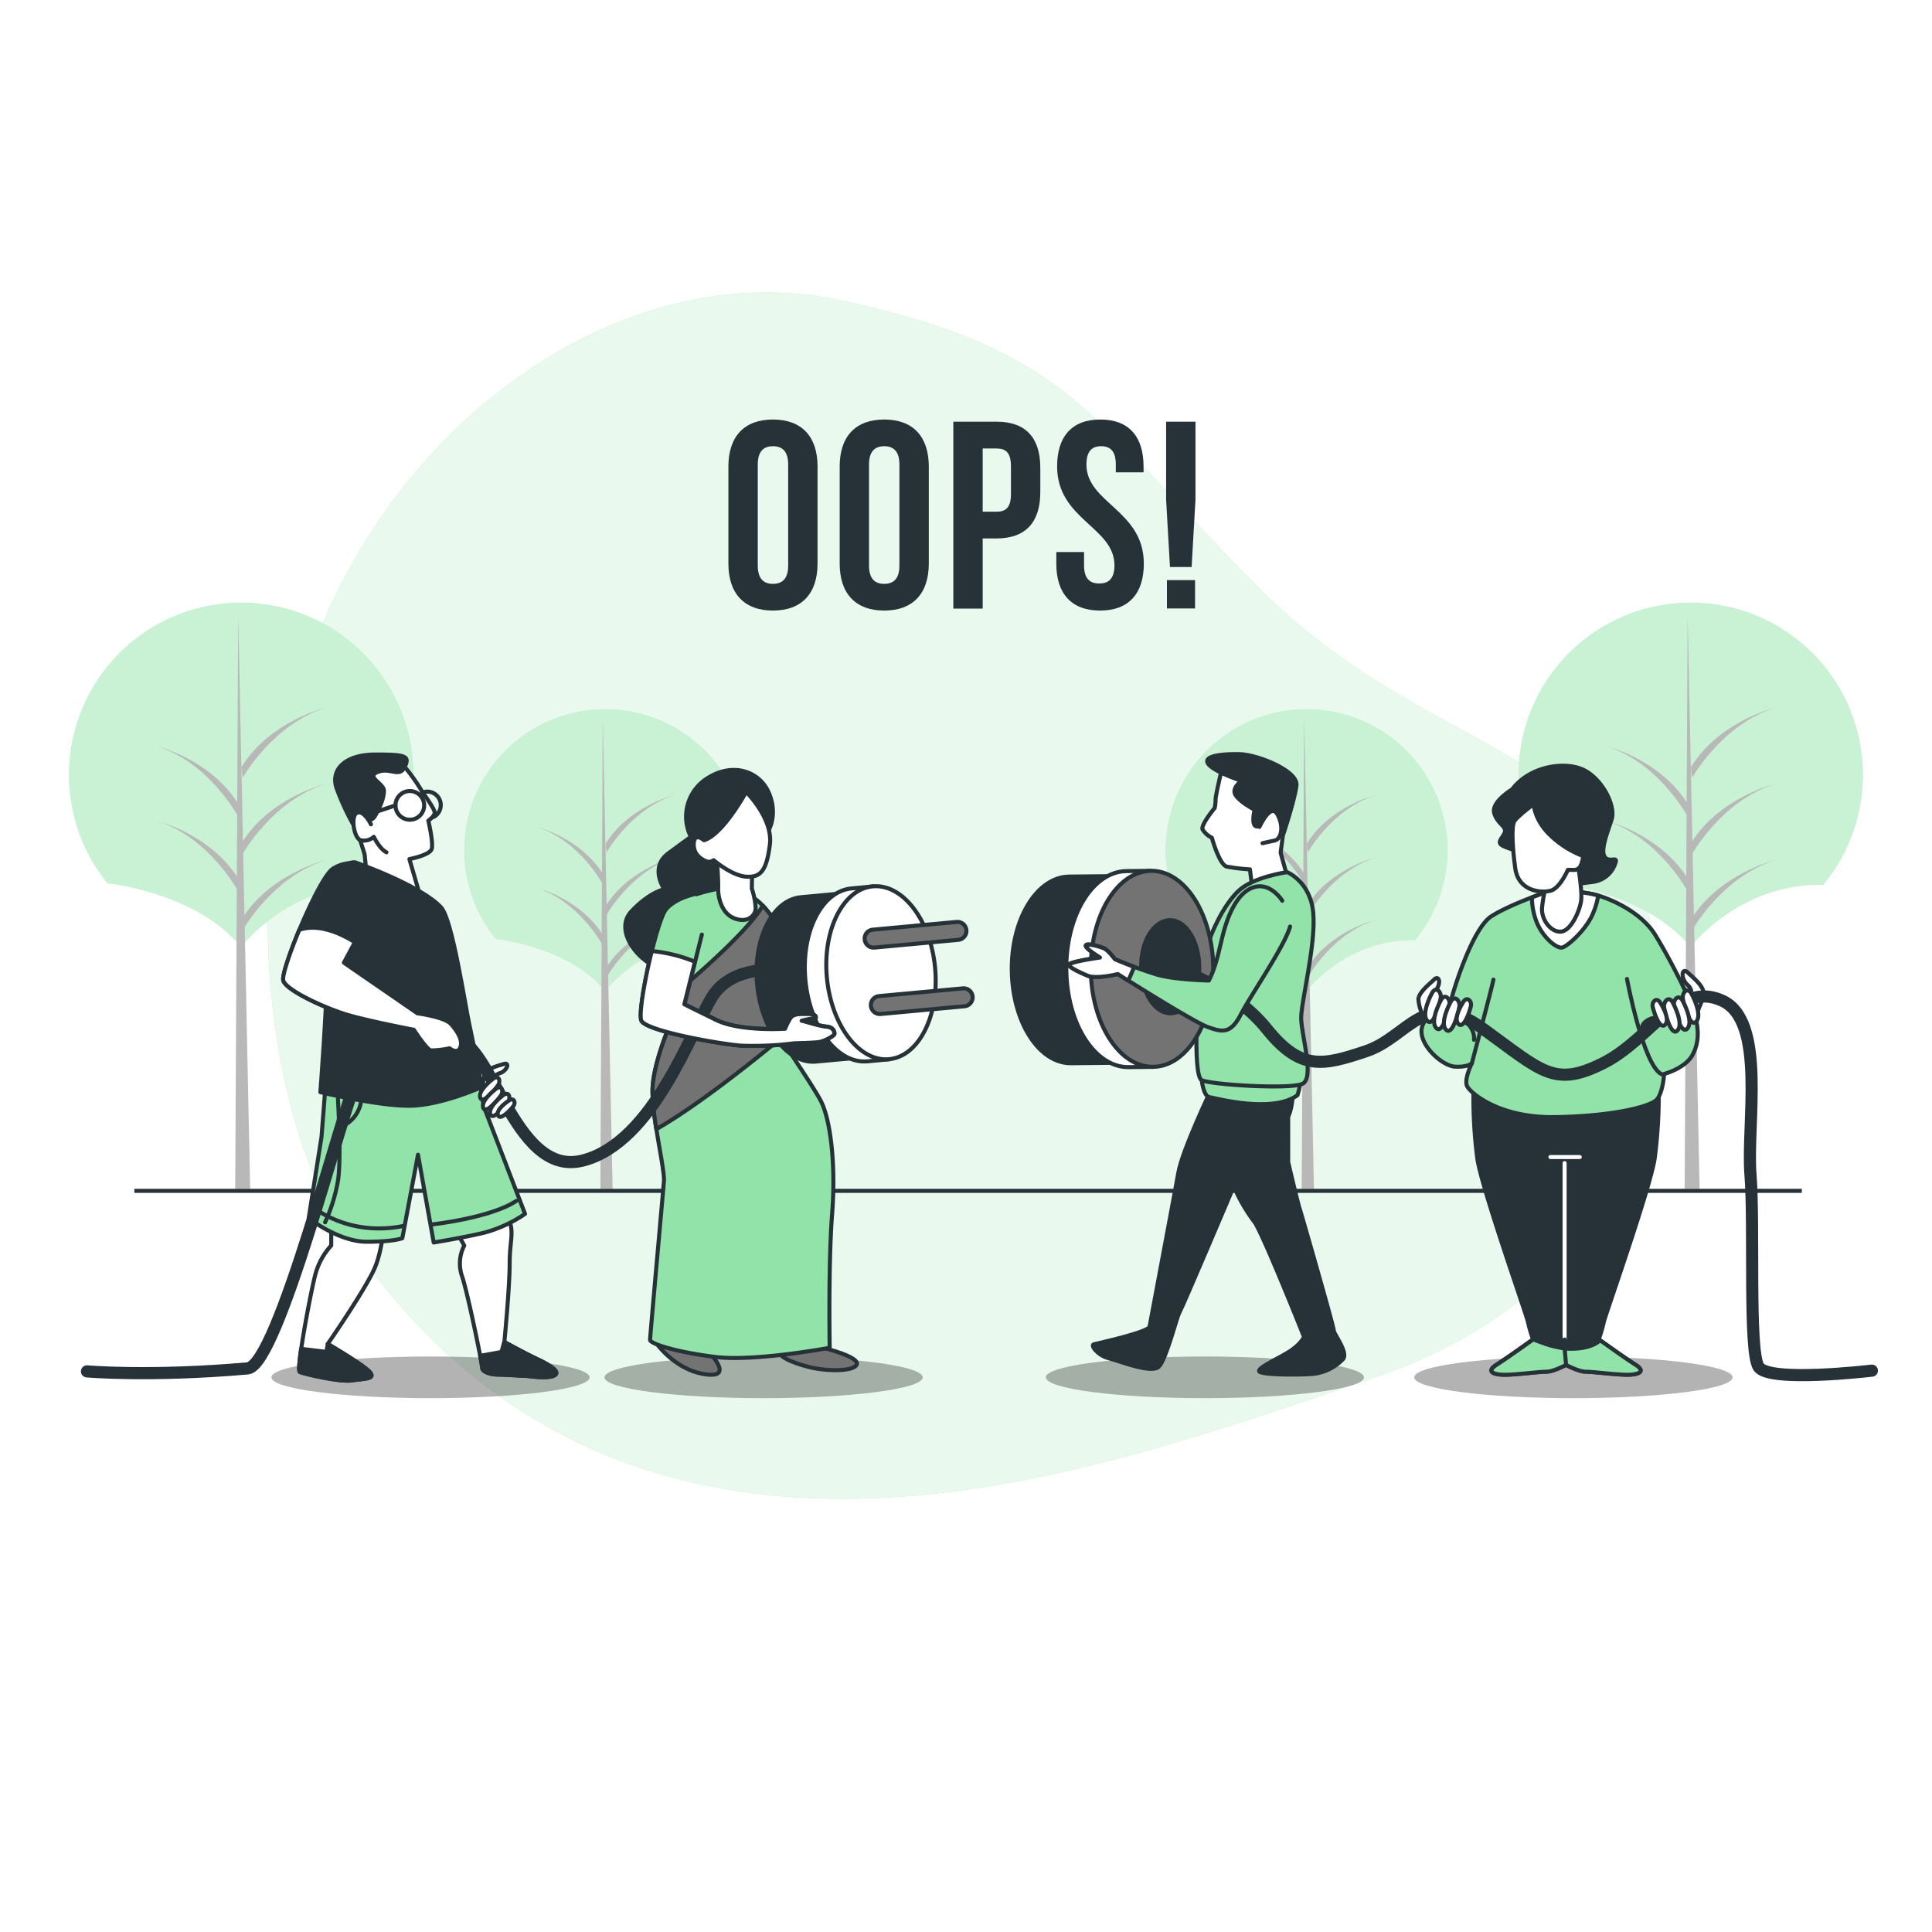 <svg
  class="animated"
  id="freepik_stories-404-error-page-not-found-with-people-connecting-a-plug"
  xmlns="http://www.w3.org/2000/svg"
  viewBox="0 0 500 500"
  version="1.1"
  xmlns:xlink="http://www.w3.org/1999/xlink"
  xmlns:svgjs="http://svgjs.com/svgjs"
>
  <style>
    svg#freepik_stories-404-error-page-not-found-with-people-connecting-a-plug:not(
        .animated
      )
      .animable {
      opacity: 0;
    }
    svg#freepik_stories-404-error-page-not-found-with-people-connecting-a-plug.animated
      #freepik--background-simple--inject-89 {
      animation: 1s 1 forwards cubic-bezier(0.36, -0.01, 0.5, 1.38) slideUp;
      animation-delay: 0s;
    }
    svg#freepik_stories-404-error-page-not-found-with-people-connecting-a-plug.animated
      #freepik--Trees--inject-89 {
      animation: 1s 1 forwards cubic-bezier(0.36, -0.01, 0.5, 1.38) slideDown;
      animation-delay: 0s;
    }
    svg#freepik_stories-404-error-page-not-found-with-people-connecting-a-plug.animated
      #freepik--Text--inject-89 {
      animation: 1s 1 forwards cubic-bezier(0.36, -0.01, 0.5, 1.38) slideUp;
      animation-delay: 0s;
    }
    svg#freepik_stories-404-error-page-not-found-with-people-connecting-a-plug.animated
      #freepik--Characters--inject-89 {
      animation: 1s 1 forwards cubic-bezier(0.36, -0.01, 0.5, 1.38) slideDown;
      animation-delay: 0s;
    }
    @keyframes slideUp {
      0% {
        opacity: 0;
        transform: translateY(30px);
      }
      100% {
        opacity: 1;
        transform: inherit;
      }
    }
    @keyframes slideDown {
      0% {
        opacity: 0;
        transform: translateY(-30px);
      }
      100% {
        opacity: 1;
        transform: translateY(0);
      }
    }
  </style>
  <g
    id="freepik--background-simple--inject-89"
    class="animable"
    style="transform-origin: 249.98px 231.793px"
  >
    <path
      d="M81.91,305.64s25,57,88.21,75.64,130.71-6.2,185.87-24.87S440.16,290,427.87,241.05s-58.76-45.43-102.1-88.9S277.49,90.54,217.43,77.7,91.63,115.41,75.19,187,81.91,305.64,81.91,305.64Z"
      style="fill: rgb(146, 227, 169); transform-origin: 249.98px 231.793px"
      id="elt91igy5t4t"
      class="animable"
    ></path>
    <g id="el68xtoj8uxqg">
      <path
        d="M81.91,305.64s25,57,88.21,75.64,130.71-6.2,185.87-24.87S440.16,290,427.87,241.05s-58.76-45.43-102.1-88.9S277.49,90.54,217.43,77.7,91.63,115.41,75.19,187,81.91,305.64,81.91,305.64Z"
        style="
          fill: rgb(255, 255, 255);
          opacity: 0.8;
          transform-origin: 249.98px 231.793px;
        "
        class="animable"
      ></path>
    </g>
  </g>
  <g
    id="freepik--Trees--inject-89"
    class="animable"
    style="transform-origin: 249.986px 232.085px"
  >
    <path
      d="M403,228.6s22.92,2.27,34.53,16.48c0,0,12.28-16.46,34.32-16.12a44.55,44.55,0,1,0-68.86-.32Z"
      style="fill: rgb(146, 227, 169); transform-origin: 437.551px 200.53px"
      id="eln10391mc1t"
      class="animable"
    ></path>
    <g id="elcy9t4nbvyhe">
      <path
        d="M403,228.6s22.92,2.27,34.53,16.48c0,0,12.28-16.46,34.32-16.12a44.55,44.55,0,1,0-68.86-.32Z"
        style="
          fill: rgb(255, 255, 255);
          opacity: 0.5;
          transform-origin: 437.551px 200.53px;
        "
        class="animable"
      ></path>
    </g>
    <polygon
      points="436.76 159.12 435.99 307.66 439.86 307.66 436.76 159.12"
      style="fill: rgb(184, 184, 184); transform-origin: 437.925px 233.39px"
      id="el9nlh1dd7tlm"
      class="animable"
    ></polygon>
    <path
      d="M437.93,240.75s7.73-13.93,21.66-18.19c0,0-14.7,3.49-22,15.48Z"
      style="fill: rgb(184, 184, 184); transform-origin: 448.59px 231.655px"
      id="el8fv7766nl7"
      class="animable"
    ></path>
    <path
      d="M437.93,201.29s7.73-13.93,21.66-18.19c0,0-14.7,3.48-22,15.48Z"
      style="fill: rgb(184, 184, 184); transform-origin: 448.59px 192.195px"
      id="eltl4qnzznw09"
      class="animable"
    ></path>
    <path
      d="M437.93,221s7.73-13.93,21.66-18.19c0,0-14.7,3.49-22,15.48Z"
      style="fill: rgb(184, 184, 184); transform-origin: 448.59px 211.905px"
      id="el0oh3cx4nz6h"
      class="animable"
    ></path>
    <path
      d="M436.78,211.34s-7.47-13.92-20.91-18.18c0,0,14.19,3.48,21.28,15.48Z"
      style="fill: rgb(184, 184, 184); transform-origin: 426.51px 202.25px"
      id="elshsuv5coq1"
      class="animable"
    ></path>
    <path
      d="M436.78,230.69s-7.47-13.93-20.91-18.18c0,0,14.19,3.48,21.28,15.47Z"
      style="fill: rgb(184, 184, 184); transform-origin: 426.51px 221.6px"
      id="el4x9ni4d7cdf"
      class="animable"
    ></path>
    <path
      d="M27.87,228.6s22.92,2.27,34.53,16.48c0,0,12.28-16.46,34.32-16.12a44.55,44.55,0,1,0-68.86-.32Z"
      style="fill: rgb(146, 227, 169); transform-origin: 62.421px 200.53px"
      id="el622l43npo8t"
      class="animable"
    ></path>
    <g id="elr41uh8jjbwe">
      <path
        d="M27.87,228.6s22.92,2.27,34.53,16.48c0,0,12.28-16.46,34.32-16.12a44.55,44.55,0,1,0-68.86-.32Z"
        style="
          fill: rgb(255, 255, 255);
          opacity: 0.5;
          transform-origin: 62.421px 200.53px;
        "
        class="animable"
      ></path>
    </g>
    <polygon
      points="61.65 159.12 60.87 307.66 64.74 307.66 61.65 159.12"
      style="fill: rgb(184, 184, 184); transform-origin: 62.805px 233.39px"
      id="el26gfnsbz6a9"
      class="animable"
    ></polygon>
    <path
      d="M62.81,240.75s7.73-13.93,21.66-18.19c0,0-14.7,3.49-22,15.48Z"
      style="fill: rgb(184, 184, 184); transform-origin: 73.47px 231.655px"
      id="elo83afspn72"
      class="animable"
    ></path>
    <path
      d="M62.81,201.29s7.73-13.93,21.66-18.19c0,0-14.7,3.48-22,15.48Z"
      style="fill: rgb(184, 184, 184); transform-origin: 73.47px 192.195px"
      id="eleto51f6045j"
      class="animable"
    ></path>
    <path
      d="M62.81,221s7.73-13.93,21.66-18.19c0,0-14.7,3.49-22,15.48Z"
      style="fill: rgb(184, 184, 184); transform-origin: 73.47px 211.905px"
      id="el7tzcdbw6w1o"
      class="animable"
    ></path>
    <path
      d="M61.66,211.34s-7.47-13.92-20.91-18.18c0,0,14.19,3.48,21.28,15.48Z"
      style="fill: rgb(184, 184, 184); transform-origin: 51.39px 202.25px"
      id="eltztjwwhe5"
      class="animable"
    ></path>
    <path
      d="M61.66,230.69s-7.47-13.93-20.91-18.18c0,0,14.19,3.48,21.28,15.47Z"
      style="fill: rgb(184, 184, 184); transform-origin: 51.39px 221.6px"
      id="ela9wbtovrgm"
      class="animable"
    ></path>
    <path
      d="M309.87,243s18.76,1.85,28.26,13.48c0,0,10.05-13.47,28.09-13.2a36.46,36.46,0,1,0-56.36-.25Z"
      style="fill: rgb(146, 227, 169); transform-origin: 338.143px 220.02px"
      id="el8aawrnoymxp"
      class="animable"
    ></path>
    <g id="elunkgneigmlg">
      <path
        d="M309.87,243s18.76,1.85,28.26,13.48c0,0,10.05-13.47,28.09-13.2a36.46,36.46,0,1,0-56.36-.25Z"
        style="
          fill: rgb(255, 255, 255);
          opacity: 0.5;
          transform-origin: 338.143px 220.02px;
        "
        class="animable"
      ></path>
    </g>
    <polygon
      points="337.51 186.08 336.88 307.66 340.05 307.66 337.51 186.08"
      style="fill: rgb(184, 184, 184); transform-origin: 338.465px 246.87px"
      id="el8gaerg1396t"
      class="animable"
    ></polygon>
    <path
      d="M338.46,252.9s6.34-11.4,17.73-14.89c0,0-12,2.85-18,12.67Z"
      style="fill: rgb(184, 184, 184); transform-origin: 347.19px 245.455px"
      id="el9u1l1heyn0t"
      class="animable"
    ></path>
    <path
      d="M338.46,220.6s6.34-11.4,17.73-14.88c0,0-12,2.85-18,12.66Z"
      style="fill: rgb(184, 184, 184); transform-origin: 347.19px 213.16px"
      id="elatpf33bscev"
      class="animable"
    ></path>
    <path
      d="M338.46,236.75s6.34-11.4,17.73-14.89c0,0-12,2.85-18,12.67Z"
      style="fill: rgb(184, 184, 184); transform-origin: 347.19px 229.305px"
      id="eluk7ed48d5z"
      class="animable"
    ></path>
    <path
      d="M337.52,228.83s-6.11-11.4-17.11-14.88c0,0,11.61,2.85,17.42,12.66Z"
      style="fill: rgb(184, 184, 184); transform-origin: 329.12px 221.39px"
      id="elesm6jcm3s5"
      class="animable"
    ></path>
    <path
      d="M337.52,244.66s-6.11-11.4-17.11-14.88c0,0,11.61,2.85,17.42,12.67Z"
      style="fill: rgb(184, 184, 184); transform-origin: 329.12px 237.22px"
      id="eljakcidkuf2q"
      class="animable"
    ></path>
    <path
      d="M128.36,243s18.76,1.85,28.26,13.48c0,0,10-13.47,28.09-13.2a36.46,36.46,0,1,0-56.36-.25Z"
      style="fill: rgb(146, 227, 169); transform-origin: 156.633px 220.02px"
      id="elce9fgh0ww1a"
      class="animable"
    ></path>
    <g id="elv0mtmjhgj6s">
      <path
        d="M128.36,243s18.76,1.85,28.26,13.48c0,0,10-13.47,28.09-13.2a36.46,36.46,0,1,0-56.36-.25Z"
        style="
          fill: rgb(255, 255, 255);
          opacity: 0.5;
          transform-origin: 156.633px 220.02px;
        "
        class="animable"
      ></path>
    </g>
    <polygon
      points="156 186.08 155.37 307.66 158.54 307.66 156 186.08"
      style="fill: rgb(184, 184, 184); transform-origin: 156.955px 246.87px"
      id="el7jkmpcx8w0l"
      class="animable"
    ></polygon>
    <path
      d="M157,252.9s6.34-11.4,17.73-14.89c0,0-12,2.85-18,12.67Z"
      style="fill: rgb(184, 184, 184); transform-origin: 165.73px 245.455px"
      id="el56owgbkv7gh"
      class="animable"
    ></path>
    <path
      d="M157,220.6s6.34-11.4,17.73-14.88c0,0-12,2.85-18,12.66Z"
      style="fill: rgb(184, 184, 184); transform-origin: 165.73px 213.16px"
      id="eluf6s0wa11bq"
      class="animable"
    ></path>
    <path
      d="M157,236.75s6.34-11.4,17.73-14.89c0,0-12,2.85-18,12.67Z"
      style="fill: rgb(184, 184, 184); transform-origin: 165.73px 229.305px"
      id="el9u73318qc"
      class="animable"
    ></path>
    <path
      d="M156,228.83S149.9,217.43,138.9,214c0,0,11.61,2.85,17.42,12.66Z"
      style="fill: rgb(184, 184, 184); transform-origin: 147.61px 221.415px"
      id="el7f6wakukgw"
      class="animable"
    ></path>
    <path
      d="M156,244.66s-6.11-11.4-17.11-14.88c0,0,11.61,2.85,17.42,12.67Z"
      style="fill: rgb(184, 184, 184); transform-origin: 147.6px 237.22px"
      id="elq9wx89ceg6"
      class="animable"
    ></path>
    <line
      x1="34.77"
      y1="308.19"
      x2="466.31"
      y2="308.19"
      style="
        fill: none;
        stroke: rgb(38, 50, 56);
        stroke-miterlimit: 10;
        stroke-width: 1.047px;
        transform-origin: 250.54px 308.19px;
      "
      id="ela0r62z68d7k"
      class="animable"
    ></line>
  </g>
  <g
    id="freepik--Text--inject-89"
    class="animable"
    style="transform-origin: 249.79px 271.83px"
  >
    <path
      d="M188.51,120.72c0-7.73,4.08-12.15,11.53-12.15s11.54,4.42,11.54,12.15v25.14c0,7.73-4.08,12.15-11.54,12.15s-11.53-4.42-11.53-12.15Zm7.6,25.62c0,3.45,1.52,4.76,3.93,4.76s3.94-1.31,3.94-4.76v-26.1c0-3.45-1.52-4.76-3.94-4.76s-3.93,1.31-3.93,4.76Z"
      style="fill: rgb(38, 50, 56); transform-origin: 200.045px 133.29px"
      id="elpl71slwra8d"
      class="animable"
    ></path>
    <path
      d="M217.31,120.72c0-7.73,4.07-12.15,11.53-12.15s11.53,4.42,11.53,12.15v25.14c0,7.73-4.08,12.15-11.53,12.15s-11.53-4.42-11.53-12.15Zm7.59,25.62c0,3.45,1.52,4.76,3.94,4.76s3.93-1.31,3.93-4.76v-26.1c0-3.45-1.52-4.76-3.93-4.76s-3.94,1.31-3.94,4.76Z"
      style="fill: rgb(38, 50, 56); transform-origin: 228.84px 133.29px"
      id="elhftc7fl4zka"
      class="animable"
    ></path>
    <path
      d="M269.23,121.07v6.28c0,7.74-3.73,12-11.32,12h-3.59v18.16h-7.6V109.13h11.19C265.5,109.13,269.23,113.34,269.23,121.07Zm-14.91-5v16.36h3.59c2.41,0,3.72-1.1,3.72-4.55v-7.25c0-3.46-1.31-4.56-3.72-4.56Z"
      style="fill: rgb(38, 50, 56); transform-origin: 257.975px 133.32px"
      id="elgtplj7q39cn"
      class="animable"
    ></path>
    <path
      d="M284.77,108.57c7.38,0,11.18,4.42,11.18,12.15v1.52h-7.18v-2c0-3.45-1.38-4.76-3.8-4.76s-3.8,1.31-3.8,4.76c0,9.94,14.85,11.81,14.85,25.62,0,7.73-3.87,12.15-11.32,12.15s-11.33-4.42-11.33-12.15v-3h7.18v3.45c0,3.45,1.52,4.7,3.94,4.7s3.93-1.25,3.93-4.7c0-9.94-14.84-11.81-14.84-25.62C273.58,113,277.38,108.57,284.77,108.57Z"
      style="fill: rgb(38, 50, 56); transform-origin: 284.695px 133.29px"
      id="el43zaq3jxztu"
      class="animable"
    ></path>
    <path
      d="M302.79,146.75l-1-17.46V109.13h7.6v20.16l-1,17.46Zm6.49,3.39v7.32H302v-7.32Z"
      style="fill: rgb(38, 50, 56); transform-origin: 305.59px 133.295px"
      id="elmgjiuzm65v"
      class="animable"
    ></path>
  
  </g>
  <g
    id="freepik--Characters--inject-89"
    class="animable"
    style="transform-origin: 253.475px 278.501px"
  >
    <g id="elit5k80zrae">
      <path
        d="M152.59,356.45c0,3-18.43,5.39-41.18,5.39s-41.18-2.41-41.18-5.39,18.44-5.39,41.18-5.39S152.59,353.48,152.59,356.45Z"
        style="opacity: 0.3; transform-origin: 111.41px 356.45px"
        class="animable"
      ></path>
    </g>
    <g id="ela9yjn7rvzwd">
      <path
        d="M238.8,356.45c0,3-18.44,5.39-41.18,5.39s-41.18-2.41-41.18-5.39,18.44-5.39,41.18-5.39S238.8,353.48,238.8,356.45Z"
        style="opacity: 0.3; transform-origin: 197.62px 356.45px"
        class="animable"
      ></path>
    </g>
    <g id="elqg2tyv8ht0a">
      <path
        d="M353,356.45c0,3-18.43,5.39-41.17,5.39s-41.18-2.41-41.18-5.39,18.43-5.39,41.18-5.39S353,353.48,353,356.45Z"
        style="opacity: 0.3; transform-origin: 311.825px 356.45px"
        class="animable"
      ></path>
    </g>
    <g id="elyhxs6d9hk7">
      <path
        d="M448.4,356.45c0,3-18.44,5.39-41.18,5.39S366,359.43,366,356.45s18.44-5.39,41.18-5.39S448.4,353.48,448.4,356.45Z"
        style="opacity: 0.3; transform-origin: 407.2px 356.45px"
        class="animable"
      ></path>
    </g>
    <path
      d="M316.28,198.77s-1.69,7-1.69,8.18a10.06,10.06,0,0,1-.24,2.17s-3.61,4.33-3.13,5.53a5.83,5.83,0,0,0,2.41,2.16s1.92,7,3.85,7.46a46.34,46.34,0,0,0,6,.72l.72,5.77,9.62-1.44-2.4-8.66,1-7.46s1.68-3.12,0-8.17-5.29-5.29-7.7-5.29A83.06,83.06,0,0,1,316.28,198.77Z"
      style="
        fill: rgb(255, 255, 255);
        stroke: rgb(38, 50, 56);
        stroke-linecap: round;
        stroke-linejoin: round;
        stroke-width: 1.047px;
        transform-origin: 322.498px 214.765px;
      "
      id="el729er9srw2y"
      class="animable"
    ></path>
    <path
      d="M320.61,195.17s-8.42-.25-8.18,1.92,8.9,5,8.9,5-2.89,1.92-1.45,3.85,4.81,3.61,4.81,3.61-1,4.09.49,4.33,2.4-1.93,2.64-2.65,2.89-.48,3.61,1.44a10,10,0,0,1,.72,3.13s2.89-8.66,3.37-12.51S325.18,195.17,320.61,195.17Z"
      style="
        fill: rgb(38, 50, 56);
        stroke: rgb(38, 50, 56);
        stroke-linecap: round;
        stroke-linejoin: round;
        stroke-width: 1.047px;
        transform-origin: 323.98px 205.481px;
      "
      id="elu4phyn6ll1b"
      class="animable"
    ></path>
    <path
      d="M325.94,214s2.91-6.4,4.65-3.25,1,6.43-.71,6.78-3.14.69-3.14.69"
      style="
        fill: rgb(255, 255, 255);
        stroke: rgb(38, 50, 56);
        stroke-linecap: round;
        stroke-linejoin: round;
        stroke-width: 1.047px;
        transform-origin: 328.762px 214.049px;
      "
      id="el8c7l78jw06e"
      class="animable"
    ></path>
    <path
      d="M314.11,280.79c-.47.55-8.18,17.08-9.14,22.61s-7.21,38.49-7.46,39.93-13.46,4.33-14.43,4.57,1,2.89,3.85,3.61,11.07,4.09,13,2.16,4.57-12.75,5.29-13.95,14.26-33.1,14.26-33.1,6.94-15.31,8.38-16.76-1.71-7.86-2.92-9.79S317.48,276.94,314.11,280.79Z"
      style="
        fill: rgb(38, 50, 56);
        stroke: rgb(38, 50, 56);
        stroke-linecap: round;
        stroke-linejoin: round;
        stroke-width: 1.047px;
        transform-origin: 305.53px 316.259px;
      "
      id="elnlmwzvb4h3o"
      class="animable"
    ></path>
    <path
      d="M312.67,281s3.37,16.12,5.05,21.89a46.07,46.07,0,0,0,7,13.47c1.93,2.65,11.31,26,11.31,26l1.44,3.61s-.48,1.44-3.12,3.36-10.11,5.05-8.18,5.78,9.62.72,13.23.48a12.5,12.5,0,0,0,8.17-3.85c1.45-1.69-2.4-6.5-2.4-7.46s-8.42-30.3-8.9-31.75-2.89-11.78-2.89-11.78V289s1.21-2.16,1.21-7-3.61-5.78-3.61-5.78l-19.73,1.93Z"
      style="
        fill: rgb(38, 50, 56);
        stroke: rgb(38, 50, 56);
        stroke-linecap: round;
        stroke-linejoin: round;
        stroke-width: 1.047px;
        transform-origin: 329.573px 315.978px;
      "
      id="elytajggmziu"
      class="animable"
    ></path>
    <path
      d="M311,279.59s.49,4.09,1.93,4.33,16.35,4.33,22.85-.48c0,0,1.2-3.61.48-4.57s-2.41-.48-11.06-.48S311,278.39,311,279.59Z"
      style="
        fill: rgb(146, 227, 169);
        stroke: rgb(38, 50, 56);
        stroke-linecap: round;
        stroke-linejoin: round;
        stroke-width: 1.047px;
        transform-origin: 323.745px 282.02px;
      "
      id="elu8c5cxbw1b"
      class="animable"
    ></path>
    <path
      d="M333.11,225.71s-8.9,1.2-12.75,5-7.21,10.83-8.89,17.32-2.89,30.31-.49,31.51,22.61,2.41,26,1-.24-12.75-.24-17.08,3.85-19,3.13-27.17S333.11,225.71,333.11,225.71Z"
      style="
        fill: rgb(146, 227, 169);
        stroke: rgb(38, 50, 56);
        stroke-linecap: round;
        stroke-linejoin: round;
        stroke-width: 1.047px;
        transform-origin: 324.796px 253.442px;
      "
      id="elji5nhw8zkgc"
      class="animable"
    ></path>
    <path
      d="M301,250.71c-.11-9.9-4.15-18.35-9.52-22l0-2-14.8.15c-8.33.09-15,11-14.83,24.3s7,24.07,15.34,24l14.8-.15,0-2C297.19,269.14,301.05,260.61,301,250.71Z"
      style="
        fill: rgb(38, 50, 56);
        stroke: rgb(38, 50, 56);
        stroke-linecap: round;
        stroke-linejoin: round;
        stroke-width: 1.047px;
        transform-origin: 281.424px 250.935px;
      "
      id="elvrxph0a59sm"
      class="animable"
    ></path>
    <path
      d="M307.64,250.64c-.11-10.4-4.12-19.28-9.76-23.14l0-2.13-6.34.07c-8.76.09-15.73,11.52-15.58,25.53s7.36,25.29,16.12,25.2l6.34-.07,0-2.12C303.93,270,307.75,261,307.64,250.64Z"
      style="
        fill: rgb(255, 255, 255);
        stroke: rgb(38, 50, 56);
        stroke-linecap: round;
        stroke-linejoin: round;
        stroke-width: 1.047px;
        transform-origin: 291.8px 250.77px;
      "
      id="elnuetbefi93"
      class="animable"
    ></path>
    <path
      d="M314,250.57c.15,14-6.83,25.44-15.58,25.53s-16-11.19-16.12-25.19,6.83-25.44,15.58-25.54S313.83,236.56,314,250.57Z"
      style="
        fill: rgb(115, 115, 115);
        stroke: rgb(38, 50, 56);
        stroke-linecap: round;
        stroke-linejoin: round;
        stroke-width: 1.047px;
        transform-origin: 298.15px 250.735px;
      "
      id="elcx53xcmdz8a"
      class="animable"
    ></path>
    <path
      d="M310.36,250.14c.07,6.63-3.24,12.05-7.39,12.1s-7.57-5.31-7.64-12,3.24-12,7.39-12.1S310.29,243.5,310.36,250.14Z"
      style="
        fill: rgb(38, 50, 56);
        stroke: rgb(38, 50, 56);
        stroke-linecap: round;
        stroke-linejoin: round;
        stroke-width: 1.047px;
        transform-origin: 302.845px 250.189px;
      "
      id="elc7tz1lhngq"
      class="animable"
    ></path>
    <path
      d="M428.2,300a121.5,121.5,0,0,0,1.05-18.6c-3.25,1.5-22.21,2.05-23.95,2.09s-20.7-.59-23.95-2.09a121.5,121.5,0,0,0,1,18.6c1.31,8.11,12.83,40.58,13.09,42.15a34.94,34.94,0,0,0,1.31,4.46s-6.55,4.71-9.43,6.54-.78,2.62,2.1,2.62,8.9-.79,10.73-.79c1.62,0,4.44-1.41,5.1-1.75.66.34,3.48,1.75,5.09,1.75,1.84,0,7.86.79,10.74.79s5-.79,2.1-2.62-9.43-6.54-9.43-6.54a34.94,34.94,0,0,0,1.31-4.46C415.37,340.55,426.89,308.08,428.2,300Z"
      style="
        fill: rgb(38, 50, 56);
        stroke: rgb(38, 50, 56);
        stroke-linecap: round;
        stroke-linejoin: round;
        stroke-width: 1.047px;
        transform-origin: 405.296px 318.585px;
      "
      id="ell7f2tz7wn5f"
      class="animable"
    ></path>
    <path
      d="M401.34,230.49s-10.13,3.31-15.36,6.63-10.48,21.3-10.48,22a22.41,22.41,0,0,1-1.22,3.66s-5.24-1.22-6.28,3.14,5.23,9.95,8.55,10.13,4.36-.87,4.36-.87-2.09,4.19-1.22,5.93,8.21,8.21,22.7,8,25-2.62,26.53-4.71,1.75-6.46,1.75-6.46,5.41-1.4,7.33-4.89,1.57-7.16.52-10.82S432.06,247.94,428.4,242s-11.35-9.25-15-10.3S403.78,230.49,401.34,230.49Z"
      style="
        fill: rgb(146, 227, 169);
        stroke: rgb(38, 50, 56);
        stroke-linecap: round;
        stroke-linejoin: round;
        stroke-width: 1.047px;
        transform-origin: 403.63px 259.803px;
      "
      id="el115o9q5w6yx"
      class="animable"
    ></path>
    <path
      d="M404.41,245.19c1.45-.48,6-4.52,7.75-8.56a19.47,19.47,0,0,0,1.45-4.85l-.23-.07c-3.66-1.05-9.6-1.22-12-1.22,0,0-2.12.69-4.92,1.76a18,18,0,0,0,1.2,6.32C399.24,242.61,403,245.68,404.41,245.19Z"
      style="
        fill: rgb(255, 255, 255);
        stroke: rgb(38, 50, 56);
        stroke-linecap: round;
        stroke-linejoin: round;
        stroke-width: 1.047px;
        transform-origin: 405.035px 237.866px;
      "
      id="el6oug76rd8gd"
      class="animable"
    ></path>
    <path
      d="M421.06,253.35S425.25,275.7,430,278"
      style="
        fill: none;
        stroke: rgb(38, 50, 56);
        stroke-linecap: round;
        stroke-linejoin: round;
        stroke-width: 1.047px;
        transform-origin: 425.53px 265.675px;
      "
      id="eleoa6uuh6gms"
      class="animable"
    ></path>
    <path
      d="M380.91,275.18s5.24-19.73,5.59-21.65"
      style="
        fill: none;
        stroke: rgb(38, 50, 56);
        stroke-linecap: round;
        stroke-linejoin: round;
        stroke-width: 1.047px;
        transform-origin: 383.705px 264.355px;
      "
      id="el2fqtq6iu10z"
      class="animable"
    ></path>
    <path
      d="M427.83,263.45s-2.9.65-2.9,2.75"
      style="
        fill: none;
        stroke: rgb(38, 50, 56);
        stroke-linecap: round;
        stroke-linejoin: round;
        stroke-width: 1.047px;
        transform-origin: 426.38px 264.825px;
      "
      id="elw3mvy58nl8c"
      class="animable"
    ></path>
    <path
      d="M378.56,263.77s3.23,2.1,2.91,5.33"
      style="
        fill: none;
        stroke: rgb(38, 50, 56);
        stroke-linecap: round;
        stroke-linejoin: round;
        stroke-width: 1.047px;
        transform-origin: 380.026px 266.435px;
      "
      id="el5oaq012y6g6"
      class="animable"
    ></path>
    <path
      d="M400.2,355c1.62,0,4.44-1.41,5.1-1.75.66.34,3.48,1.75,5.09,1.75,1.84,0,7.86.79,10.74.79s5-.79,2.1-2.62c-2.51-1.59-7.77-5.35-9.11-6.31-3.09,2.82-9.2,2.12-9.2,2.12a31.37,31.37,0,0,1-3.67-.78c-1.83-.53-4.45-1.57-4.45-1.57s-6.55,4.71-9.43,6.54-.78,2.62,2.1,2.62S398.37,355,400.2,355Z"
      style="
        fill: rgb(146, 227, 169);
        stroke: rgb(38, 50, 56);
        stroke-linecap: round;
        stroke-linejoin: round;
        stroke-width: 1.047px;
        transform-origin: 405.304px 351.21px;
      "
      id="el3rodagnrk9x"
      class="animable"
    ></path>
    <line
      x1="404.92"
      y1="346.67"
      x2="404.92"
      y2="301.01"
      style="
        fill: none;
        stroke: rgb(255, 255, 255);
        stroke-linecap: round;
        stroke-linejoin: round;
        stroke-width: 1.047px;
        transform-origin: 404.92px 323.84px;
      "
      id="elb18j5em0lrw"
      class="animable"
    ></line>
    <polyline
      points="405.3 353.2 404.92 348.93 404.92 346.67"
      style="
        fill: none;
        stroke: rgb(38, 50, 56);
        stroke-linecap: round;
        stroke-linejoin: round;
        stroke-width: 1.047px;
        transform-origin: 405.11px 349.935px;
      "
      id="eluadq5705j5"
      class="animable"
    ></polyline>
    <line
      x1="401.25"
      y1="299.44"
      x2="408.84"
      y2="299.44"
      style="
        fill: none;
        stroke: rgb(255, 255, 255);
        stroke-linecap: round;
        stroke-linejoin: round;
        stroke-width: 1.047px;
        transform-origin: 405.045px 299.44px;
      "
      id="elgf83e96hv2m"
      class="animable"
    ></line>
    <path
      d="M391.33,204.29s-5.44,3.26-4.63,6.12,3.27,3.41,2.73,5S387,218,389.15,219a18.36,18.36,0,0,0,3.82,1.23s2,6.94,5.44,8.16,9.4.41,13.62-.13a7.05,7.05,0,0,0,6.12-5.18c.41-1.49-1.77.28-2.86-1.36s.55-5.85,1.77-9.53-2.45-10.62-7.21-12.93S396,198.16,391.33,204.29Z"
      style="
        fill: rgb(38, 50, 56);
        stroke: rgb(38, 50, 56);
        stroke-linecap: round;
        stroke-linejoin: round;
        stroke-width: 1.047px;
        transform-origin: 402.409px 213.598px;
      "
      id="el4b2hezpkcdv"
      class="animable"
    ></path>
    <path
      d="M400.47,228a36.87,36.87,0,0,0-1.4,7c-.18,3,2.27,6.29,4.89,6.11s4.88-5.41,5.23-8-.87-9.6-.87-9.6-4,.18-5.59,1.57A9.68,9.68,0,0,0,400.47,228Z"
      style="
        fill: rgb(255, 255, 255);
        stroke: rgb(38, 50, 56);
        stroke-linecap: round;
        stroke-linejoin: round;
        stroke-width: 1.047px;
        transform-origin: 404.157px 232.314px;
      "
      id="elq9p4bdwzjj"
      class="animable"
    ></path>
    <path
      d="M396.92,208.1s.13,4.08,4.22,8a25.29,25.29,0,0,0,8.57,5.45,7.53,7.53,0,0,1-.68,2.58,1.89,1.89,0,0,1-1.9,1h-1.37s-2,4.69-4.42,5.37-8.37.21-9.19-5.78-.95-10.89-.27-12.12S396.92,208.1,396.92,208.1Z"
      style="
        fill: rgb(255, 255, 255);
        stroke: rgb(38, 50, 56);
        stroke-linecap: round;
        stroke-linejoin: round;
        stroke-width: 1.047px;
        transform-origin: 400.576px 219.418px;
      "
      id="elolhv5vkzy2a"
      class="animable"
    ></path>
    <path
      d="M439.71,260.8a11,11,0,0,0,1.11-4c0-1.82-3.38-4.43-4-5.08s-1.24-.58-1.37.33a3.74,3.74,0,0,0,1.17,2.73,3.06,3.06,0,0,1,1.05,1.57c.06.45-1.12,2.66-.53,4.09S439.39,262.3,439.71,260.8Z"
      style="
        fill: rgb(255, 255, 255);
        stroke: rgb(38, 50, 56);
        stroke-linecap: round;
        stroke-linejoin: round;
        stroke-width: 1.047px;
        transform-origin: 438.135px 256.514px;
      "
      id="el3qd8tjul8"
      class="animable"
    ></path>
    <path
      d="M304.28,250.59S319,255.3,327.85,266.3s14.66,9.42,25.66,5.76,15.19-16.76,30.38-5.76,18.33,15.18,30.9,8.9,19.37-21.47,30.9-16.24,6.28,32,7.33,45-.53,45.57,2.09,49.76,29.33,1,29.33,1"
      style="
        fill: none;
        stroke: rgb(38, 50, 56);
        stroke-linecap: round;
        stroke-linejoin: round;
        stroke-width: 3.142px;
        transform-origin: 394.36px 303.236px;
      "
      id="elmtnlurwxje8"
      class="animable"
    ></path>
    <path
      d="M331.85,233.11s-2.93-4.78-7.25-3.53c-4.57,1.32-6.93,7.85-8,11.92s-1.79,8.47-3.75,12.26c0,0-8.66-.15-13.49-1.55a114.2,114.2,0,0,1-10.86-4s-1.71-2.39-2.92-2.86-4.35-1.39-4.58-.67,3.64,3.09,3.64,3.09-7.2,1-7.92,1.77,5.09,3.07,5.09,3.07,2.17.7,7.45-.56c0,0,19.37,12.3,23.23,13.71s6,1.86,8.63-3.22,11.36-17.68,12.75-22.75"
      style="
        fill: rgb(146, 227, 169);
        stroke: rgb(38, 50, 56);
        stroke-linecap: round;
        stroke-linejoin: round;
        stroke-width: 1.047px;
        transform-origin: 305.264px 248.036px;
      "
      id="eljscq3wbv8"
      class="animable"
    ></path>
    <path
      d="M293.53,250.25c-2.83-1.06-5-2-5-2s-1.71-2.39-2.92-2.86-4.35-1.39-4.58-.67,3.64,3.09,3.64,3.09-7.2,1-7.92,1.77,5.09,3.07,5.09,3.07,2.17.7,7.45-.56l2.71,1.71Z"
      style="
        fill: rgb(255, 255, 255);
        stroke: rgb(38, 50, 56);
        stroke-linecap: round;
        stroke-linejoin: round;
        stroke-width: 1.047px;
        transform-origin: 285.109px 249.127px;
      "
      id="ele050z4j9jx"
      class="animable"
    ></path>
    <path
      d="M368.19,262.64a11,11,0,0,1-1.11-4c0-1.82,3.39-4.42,4-5.07s1.23-.58,1.36.33a3.74,3.74,0,0,1-1.17,2.73,3.06,3.06,0,0,0-1.05,1.57c-.06.44,1.12,2.66.53,4.09S368.51,264.13,368.19,262.64Z"
      style="
        fill: rgb(255, 255, 255);
        stroke: rgb(38, 50, 56);
        stroke-linecap: round;
        stroke-linejoin: round;
        stroke-width: 1.047px;
        transform-origin: 369.76px 258.359px;
      "
      id="elh1r5uy5we4g"
      class="animable"
    ></path>
    <path
      d="M370.52,257.15s-2.79,5.15-1.17,7,3.19-4.16,3.49-5.82S371.55,255,370.52,257.15Z"
      style="
        fill: rgb(255, 255, 255);
        stroke: rgb(38, 50, 56);
        stroke-linecap: round;
        stroke-linejoin: round;
        stroke-width: 1.047px;
        transform-origin: 370.861px 260.316px;
      "
      id="elgwaa845pem"
      class="animable"
    ></path>
    <path
      d="M372.82,259s-2.79,5.15-1.17,7,3.19-4.16,3.49-5.82S373.85,256.79,372.82,259Z"
      style="
        fill: rgb(255, 255, 255);
        stroke: rgb(38, 50, 56);
        stroke-linecap: round;
        stroke-linejoin: round;
        stroke-width: 1.047px;
        transform-origin: 373.161px 262.152px;
      "
      id="elhnyqwlrb8dp"
      class="animable"
    ></path>
    <path
      d="M375.35,259.43s-2.79,5.15-1.17,7,3.19-4.16,3.49-5.82S376.38,257.27,375.35,259.43Z"
      style="
        fill: rgb(255, 255, 255);
        stroke: rgb(38, 50, 56);
        stroke-linecap: round;
        stroke-linejoin: round;
        stroke-width: 1.047px;
        transform-origin: 375.691px 262.593px;
      "
      id="eljod2jn4bjm"
      class="animable"
    ></path>
    <path
      d="M378.59,259.47s-2.6,4-1.18,5.51,2.95-3.24,3.25-4.61S379.55,257.67,378.59,259.47Z"
      style="
        fill: rgb(255, 255, 255);
        stroke: rgb(38, 50, 56);
        stroke-linecap: round;
        stroke-linejoin: round;
        stroke-width: 1.047px;
        transform-origin: 378.843px 261.935px;
      "
      id="elkts4uqk5jm"
      class="animable"
    ></path>
    <path
      d="M437.85,257.35s2.79,5.15,1.17,7-3.19-4.17-3.49-5.83S436.82,255.19,437.85,257.35Z"
      style="
        fill: rgb(255, 255, 255);
        stroke: rgb(38, 50, 56);
        stroke-linecap: round;
        stroke-linejoin: round;
        stroke-width: 1.047px;
        transform-origin: 437.509px 260.512px;
      "
      id="el8flh7cblxst"
      class="animable"
    ></path>
    <path
      d="M435.55,259.15s2.79,5.15,1.17,7-3.19-4.17-3.49-5.83S434.52,257,435.55,259.15Z"
      style="
        fill: rgb(255, 255, 255);
        stroke: rgb(38, 50, 56);
        stroke-linecap: round;
        stroke-linejoin: round;
        stroke-width: 1.047px;
        transform-origin: 435.209px 262.314px;
      "
      id="elndw3towiym"
      class="animable"
    ></path>
    <path
      d="M433,259.63s2.79,5.15,1.17,7-3.19-4.16-3.48-5.83S432,257.47,433,259.63Z"
      style="
        fill: rgb(255, 255, 255);
        stroke: rgb(38, 50, 56);
        stroke-linecap: round;
        stroke-linejoin: round;
        stroke-width: 1.047px;
        transform-origin: 432.666px 262.791px;
      "
      id="el1dq3eelr4ev"
      class="animable"
    ></path>
    <path
      d="M429.78,259.67s2.6,4.05,1.18,5.51-2.95-3.24-3.24-4.61S428.82,257.87,429.78,259.67Z"
      style="
        fill: rgb(255, 255, 255);
        stroke: rgb(38, 50, 56);
        stroke-linecap: round;
        stroke-linejoin: round;
        stroke-width: 1.047px;
        transform-origin: 429.533px 262.128px;
      "
      id="elrgrzt4wtxzm"
      class="animable"
    ></path>
    <path
      d="M85.72,316.65v5.68a18,18,0,0,0-4.13,7.58c-1.21,4.64-5,24.61-4,25.13S88,357.71,91,357.26c3.44-.52,6.37-.34,4.64-2.24s-10.82-7.21-10.82-7.21,10-14.46,12.22-19.8,2.58-13.6,2.58-13.6l-13.42-.51Z"
      style="
        fill: rgb(255, 255, 255);
        stroke: rgb(38, 50, 56);
        stroke-linecap: round;
        stroke-linejoin: round;
        stroke-width: 1.047px;
        transform-origin: 88.522px 335.611px;
      "
      id="elrzx2ihza58"
      class="animable"
    ></path>
    <path
      d="M91,357.26c3.44-.52,6.37-.34,4.64-2.24s-10.82-7.21-10.82-7.21l-.34,2.06-6.55-.8c-.48,3.34-.69,5.79-.34,6C78.66,355.55,88,357.71,91,357.26Z"
      style="
        fill: rgb(38, 50, 56);
        stroke: rgb(38, 50, 56);
        stroke-linecap: round;
        stroke-linejoin: round;
        stroke-width: 1.047px;
        transform-origin: 86.784px 352.566px;
      "
      id="ellnrw54vgnk"
      class="animable"
    ></path>
    <path
      d="M118.6,319.59l1.55,2.76a10.07,10.07,0,0,0-.52,8.09c1.55,4.82,5.17,22.55,5.17,23.58s2.23,1.72,4,1.72,6.67.34,7.36.34,5.68.86,7.4-.17-2.19-3.1-4.77-4.3-8.26-4.3-8.26-4.3,1.37-14.12,1.37-20.32,1.38-8.26-.51-12.05-13.77,1.73-13.77,1.73Z"
      style="
        fill: rgb(255, 255, 255);
        stroke: rgb(38, 50, 56);
        stroke-linecap: round;
        stroke-linejoin: round;
        stroke-width: 1.047px;
        transform-origin: 130.802px 335.014px;
      "
      id="elsg544vz1ykj"
      class="animable"
    ></path>
    <path
      d="M138.74,351.61c-2.58-1.21-8.26-4.3-8.26-4.3l-.69,2.58-5.53,1c.33,1.72.54,2.9.54,3.14,0,1,2.23,1.72,4,1.72s6.67.34,7.36.34,5.68.86,7.4-.17S141.32,352.81,138.74,351.61Z"
      style="
        fill: rgb(38, 50, 56);
        stroke: rgb(38, 50, 56);
        stroke-linecap: round;
        stroke-linejoin: round;
        stroke-width: 1.047px;
        transform-origin: 134.12px 351.868px;
      "
      id="el4k0dfcerczn"
      class="animable"
    ></path>
    <path
      d="M109.33,205a47.36,47.36,0,0,0-4.61-6.54c-2.37-2.67-9.8-2.52-13.06,1s-2.23,9.8-1,11.58,3.71,10.1,3.71,10.1l.59,5.94,13.81,4.9-2.82-9.65s5.35-1,5.79-2.67-.89-7.28-.89-7.28,1.78-1.19,1.63-2.23S109.33,205,109.33,205Z"
      style="
        fill: rgb(255, 255, 255);
        stroke: rgb(38, 50, 56);
        stroke-linecap: round;
        stroke-linejoin: round;
        stroke-width: 1.047px;
        transform-origin: 100.983px 214.299px;
      "
      id="ele9sabs1f2p"
      class="animable"
    ></path>
    <path
      d="M93.44,211.4s2.36,2,3.65-.29,2.27-4.53,2.27-6.47-4.85-3.55-1.62-4.85,5.56,1.59,7-1.31.13-3.21-7.63-3.21-11.64,3.88-10,8.73a65.31,65.31,0,0,0,4.85,10.34Z"
      style="
        fill: rgb(38, 50, 56);
        stroke: rgb(38, 50, 56);
        stroke-linecap: round;
        stroke-linejoin: round;
        stroke-width: 1.047px;
        transform-origin: 95.996px 204.805px;
      "
      id="el1ahvmhz3n6n"
      class="animable"
    ></path>
    <path
      d="M109.77,208.43a3.71,3.71,0,1,1-3.71-3.71A3.71,3.71,0,0,1,109.77,208.43Z"
      style="
        fill: none;
        stroke: rgb(38, 50, 56);
        stroke-linecap: round;
        stroke-linejoin: round;
        stroke-width: 1.047px;
        transform-origin: 106.06px 208.43px;
      "
      id="elv0tqfmvqczs"
      class="animable"
    ></path>
    <path
      d="M109.23,205.14a3.62,3.62,0,0,1,1.36-.27,3.49,3.49,0,0,1,1.69,6.54"
      style="
        fill: none;
        stroke: rgb(38, 50, 56);
        stroke-linecap: round;
        stroke-linejoin: round;
        stroke-width: 1.047px;
        transform-origin: 111.652px 208.14px;
      "
      id="elvlooffk7h1i"
      class="animable"
    ></path>
    <line
      x1="102.35"
      y1="208.43"
      x2="93.44"
      y2="211.4"
      style="
        fill: rgb(255, 255, 255);
        stroke: rgb(38, 50, 56);
        stroke-linecap: round;
        stroke-linejoin: round;
        stroke-width: 1.047px;
        transform-origin: 97.895px 209.915px;
      "
      id="elz9ynw9jum4i"
      class="animable"
    ></line>
    <path
      d="M96,213.33s-1.78-3.71-3.56-3-.89,6.54.89,7.13a3.84,3.84,0,0,0,3.41-.89s1.49,3.12,3.27,4"
      style="
        fill: rgb(255, 255, 255);
        stroke: rgb(38, 50, 56);
        stroke-linecap: round;
        stroke-linejoin: round;
        stroke-width: 1.047px;
        transform-origin: 95.74px 215.405px;
      "
      id="el0plygj9c77e"
      class="animable"
    ></path>
    <path
      d="M84.32,280l-1.11,14.22-3.32,21.05s7.76,6.09,15,6.09,9.23-.92,9.23-.92l4.06-21.6,4.06,22.71s8-1.29,13.3-2.59a35.08,35.08,0,0,0,10.34-4.8l-10.71-27.88-2.32-14.38s-12,1.11-19.21,1.48-16.8-1.48-16.8-1.48Z"
      style="
        fill: rgb(146, 227, 169);
        stroke: rgb(38, 50, 56);
        stroke-linecap: round;
        stroke-linejoin: round;
        stroke-width: 1.047px;
        transform-origin: 107.885px 296.725px;
      "
      id="el9h6oo21iq3s"
      class="animable"
    ></path>
    <path
      d="M91.93,223.18s17,5.93,22.25,11.69c2.9,3.2,6.15,25.1,7.32,30.45s3.21,16,3.21,16-10.37,4.68-18.39,4.85-23.41-3.51-23.41-3.51,1.83-23.73,1.83-34.76.17-18.23,2-21.74C86.75,226.19,89.76,222.84,91.93,223.18Z"
      style="
        fill: rgb(38, 50, 56);
        stroke: rgb(38, 50, 56);
        stroke-linecap: round;
        stroke-linejoin: round;
        stroke-width: 1.047px;
        transform-origin: 103.81px 254.666px;
      "
      id="elggjyldmp0rl"
      class="animable"
    ></path>
    <path
      d="M87.46,284.38s.92,15.51,0,21.24a44.06,44.06,0,0,1-3.32,10.71"
      style="
        fill: none;
        stroke: rgb(38, 50, 56);
        stroke-linecap: round;
        stroke-linejoin: round;
        stroke-width: 1.047px;
        transform-origin: 86.004px 300.355px;
      "
      id="elpo1ied9ke5s"
      class="animable"
    ></path>
    <path
      d="M87.83,291.77a8.47,8.47,0,0,0,5.54-6.28"
      style="
        fill: none;
        stroke: rgb(38, 50, 56);
        stroke-linecap: round;
        stroke-linejoin: round;
        stroke-width: 1.047px;
        transform-origin: 90.6px 288.63px;
      "
      id="el79g3r3f9qp5"
      class="animable"
    ></path>
    <path
      d="M80.81,312.27s9.24,7.94,23.64,5"
      style="
        fill: none;
        stroke: rgb(38, 50, 56);
        stroke-linecap: round;
        stroke-linejoin: round;
        stroke-width: 1.047px;
        transform-origin: 92.63px 315.097px;
      "
      id="eldm28ptzu6e"
      class="animable"
    ></path>
    <path
      d="M111.84,316.88s15.14-1.66,21.79-6.09"
      style="
        fill: none;
        stroke: rgb(38, 50, 56);
        stroke-linecap: round;
        stroke-linejoin: round;
        stroke-width: 1.047px;
        transform-origin: 122.735px 313.835px;
      "
      id="elomfbidr8gaj"
      class="animable"
    ></path>
    <path
      d="M179.56,216s-1.46,1.08-6.55,4.8-1.08,9.34-1.08,9.34-3.64.57-8.5,5.68,2.17,13.88,8.74,15.25,14.25-6.76,16.55-14.3-.74-18.91-2.27-21.26S179.56,216,179.56,216Z"
      style="
        fill: rgb(38, 50, 56);
        stroke: rgb(38, 50, 56);
        stroke-linecap: round;
        stroke-linejoin: round;
        stroke-width: 1.047px;
        transform-origin: 175.682px 232.901px;
      "
      id="ela4y8yrpzb1m"
      class="animable"
    ></path>
    <path
      d="M198.84,215s2.53-3.91.24-9.58-9.13-8.26-15.79-4.15A11.73,11.73,0,0,0,178,214.54c.65,2.62,3.93,6.65,4.62,6.71s6.68,2.24,10.77.33S198.84,215,198.84,215Z"
      style="
        fill: rgb(38, 50, 56);
        stroke: rgb(38, 50, 56);
        stroke-linecap: round;
        stroke-linejoin: round;
        stroke-width: 1.047px;
        transform-origin: 188.799px 210.811px;
      "
      id="elf2kst6uh82q"
      class="animable"
    ></path>
    <path
      d="M169.41,347s4.75,7.39,13,8.65.83-6.14-.56-7.26S170.53,344.85,169.41,347Z"
      style="
        fill: rgb(115, 115, 115);
        stroke: rgb(38, 50, 56);
        stroke-linecap: round;
        stroke-linejoin: round;
        stroke-width: 1.047px;
        transform-origin: 177.827px 350.967px;
      "
      id="elw2b48p5pd6"
      class="animable"
    ></path>
    <path
      d="M213.36,348.9s9.07,2.23,8.37,4.19-8.09,1.81-12.41.69-8.38-2.79-7.82-4.6S213.36,348.9,213.36,348.9Z"
      style="
        fill: rgb(115, 115, 115);
        stroke: rgb(38, 50, 56);
        stroke-linecap: round;
        stroke-linejoin: round;
        stroke-width: 1.047px;
        transform-origin: 211.608px 351.447px;
      "
      id="eln67gm9wg63s"
      class="animable"
    ></path>
    <path
      d="M187.57,229.7s-12.14,1.78-14.36,6.07.91,27.66.91,27.66-5.18,11.43-5.25,18.79,3.21,20.31,2.95,23.54-3.58,40-3.58,41,7,3.24,17.09,4.44,29.39-2.39,29.39-2.39-.38-21.7.63-34.64-.43-24.57-3-29.4-14.54-22.22-14.54-22.22,5.8-10.52,6.16-15.12-1.51-7-5.89-12.29A15.27,15.27,0,0,0,187.57,229.7Z"
      style="
        fill: rgb(146, 227, 169);
        stroke: rgb(38, 50, 56);
        stroke-linecap: round;
        stroke-linejoin: round;
        stroke-width: 1.047px;
        transform-origin: 191.957px 290.573px;
      "
      id="elafa5khf5l0a"
      class="animable"
    ></path>
    <path
      d="M197.84,262.56s5.8-10.52,6.16-15.12-1.51-7-5.89-12.29c-.21-.26-.43-.49-.65-.73l-.16.15c-4.5,7.35-19.38,19.91-23.81,23.57.34,3.13.63,5.29.63,5.29s-5.18,11.43-5.25,18.79a67.11,67.11,0,0,0,1,10c10.51-6,24.57-17.23,32.18-23.49C199.67,265.21,197.84,262.56,197.84,262.56Z"
      style="
        fill: rgb(115, 115, 115);
        stroke: rgb(38, 50, 56);
        stroke-linecap: round;
        stroke-linejoin: round;
        stroke-width: 1.047px;
        transform-origin: 186.457px 263.32px;
      "
      id="elmkw6nm2u5q"
      class="animable"
    ></path>
    <path
      d="M185.33,221.12a75.07,75.07,0,0,1,.55,8.27c-.16,2.05.5,6.73,4,8.2s5.7-.58,5.69-2.64a20.8,20.8,0,0,0-1-5l.1-5.65S188.63,220.52,185.33,221.12Z"
      style="
        fill: rgb(255, 255, 255);
        stroke: rgb(38, 50, 56);
        stroke-linecap: round;
        stroke-linejoin: round;
        stroke-width: 1.047px;
        transform-origin: 190.45px 229.572px;
      "
      id="el1n4rnia9ws9"
      class="animable"
    ></path>
    <path
      d="M182.19,217.45s-2.57-2.26-2.65,1,2.92,4.34,3.58,4.56a2.21,2.21,0,0,0,1.58-.39s4.66,4,8.4,4.26,5.26-1.47,6.14-8.26-6.13-13.68-6.13-13.68S187.11,216,182.19,217.45Z"
      style="
        fill: rgb(255, 255, 255);
        stroke: rgb(38, 50, 56);
        stroke-linecap: round;
        stroke-linejoin: round;
        stroke-width: 1.047px;
        transform-origin: 189.427px 215.922px;
      "
      id="eld9om8hi935c"
      class="animable"
    ></path>
    <path
      d="M125,281.18a9,9,0,0,1,.56-3.4c.62-1.36,4-2.14,4.75-2.4s1.13,0,.91.71a3.1,3.1,0,0,1-1.81,1.64,2.54,2.54,0,0,0-1.33.81c-.19.32-.07,2.37-1,3.24S124.69,282.41,125,281.18Z"
      style="
        fill: rgb(255, 255, 255);
        stroke: rgb(38, 50, 56);
        stroke-linecap: round;
        stroke-linejoin: round;
        stroke-width: 1.047px;
        transform-origin: 128.12px 278.79px;
      "
      id="el2sgnwjy9644"
      class="animable"
    ></path>
    <path
      d="M201.64,251.11s-12-1.57-17.29,6.81-15.18,37.7-33.51,42.42-23.57-33-34.57-31.95c-10.48,1-17.8,0-24.09,11.52-3.36,6.17-20.16,73.54-28.1,74.23-25.29,2.21-41.57.77-41.57.77"
      style="
        fill: none;
        stroke: rgb(38, 50, 56);
        stroke-linecap: round;
        stroke-linejoin: round;
        stroke-width: 3.142px;
        transform-origin: 112.075px 303.182px;
      "
      id="el2cu6hekcib5"
      class="animable"
    ></path>
    <path
      d="M92.71,223.66s-2.77-1.11-6.47,1.1-13.66,26.41-12.92,29,11.26,7.39,17.17,9.05,16.62,3.7,16.62,3.7,3.32,5.17,4.43,5.35a24.06,24.06,0,0,0,4.8-.55s2,1.66,2.77-.19-.74-4.24-2.4-6.09-8.68-2.77-8.68-2.77L89,249.14,97,234.37"
      style="
        fill: rgb(38, 50, 56);
        stroke: rgb(38, 50, 56);
        stroke-linecap: round;
        stroke-linejoin: round;
        stroke-width: 1.047px;
        transform-origin: 96.299px 247.688px;
      "
      id="elyupgfk8lskp"
      class="animable"
    ></path>
    <path
      d="M111.54,271.85a24.06,24.06,0,0,0,4.8-.55s2,1.66,2.77-.19-.74-4.24-2.4-6.09-8.68-2.77-8.68-2.77L89,249.14l2.84-5.29c-7.11-4.43-11.83-4.1-14.38-3.21-2.55,6.12-4.49,11.92-4.15,13.11.74,2.59,11.26,7.39,17.17,9.05s16.62,3.7,16.62,3.7S110.43,271.67,111.54,271.85Z"
      style="
        fill: rgb(255, 255, 255);
        stroke: rgb(38, 50, 56);
        stroke-linecap: round;
        stroke-linejoin: round;
        stroke-width: 1.047px;
        transform-origin: 96.294px 256.038px;
      "
      id="elsbfccz2pjs"
      class="animable"
    ></path>
    <path
      d="M230.49,251.52c-.81-8.73-5-15.9-10-18.75l-.16-1.78-13.06,1.21c-7.35.68-12.42,10.77-11.33,22.53s7.93,20.73,15.28,20l13.06-1.21-.17-1.78C228.51,268.06,231.3,260.25,230.49,251.52Z"
      style="
        fill: rgb(38, 50, 56);
        stroke: rgb(38, 50, 56);
        stroke-linecap: round;
        stroke-linejoin: round;
        stroke-width: 1.047px;
        transform-origin: 213.211px 252.881px;
      "
      id="elqafpqiorljn"
      class="animable"
    ></path>
    <path
      d="M236.4,251c-.85-9.17-5-16.72-10.29-19.72l-.18-1.87-5.59.52c-7.72.72-13.05,11.31-11.91,23.67s8.34,21.79,16.06,21.07l5.59-.52-.17-1.87C234.53,268.34,237.25,260.14,236.4,251Z"
      style="
        fill: rgb(255, 255, 255);
        stroke: rgb(38, 50, 56);
        stroke-linecap: round;
        stroke-linejoin: round;
        stroke-width: 1.047px;
        transform-origin: 222.416px 252.059px;
      "
      id="elw0uro873dso"
      class="animable"
    ></path>
    <path
      d="M242,250.45c1.15,12.36-4.18,22.95-11.91,23.67S215.17,265.4,214,253.05s4.18-23,11.9-23.67S240.84,238.1,242,250.45Z"
      style="
        fill: rgb(255, 255, 255);
        stroke: rgb(38, 50, 56);
        stroke-linecap: round;
        stroke-linejoin: round;
        stroke-width: 1.047px;
        transform-origin: 227.998px 251.752px;
      "
      id="elkyrd0hxtdqo"
      class="animable"
    ></path>
    <path
      d="M248,243.23l-21.69,2a2.32,2.32,0,0,1-2.53-2.1h0a2.32,2.32,0,0,1,2.1-2.53l21.69-2a2.32,2.32,0,0,1,2.53,2.1h0A2.32,2.32,0,0,1,248,243.23Z"
      style="
        fill: rgb(115, 115, 115);
        stroke: rgb(38, 50, 56);
        stroke-linecap: round;
        stroke-linejoin: round;
        stroke-width: 1.047px;
        transform-origin: 236.94px 241.915px;
      "
      id="elmcrd4efkzcg"
      class="animable"
    ></path>
    <path
      d="M249.61,260.42l-21.69,2a2.32,2.32,0,0,1-2.53-2.1h0a2.32,2.32,0,0,1,2.1-2.53l21.69-2a2.34,2.34,0,0,1,2.53,2.1h0A2.32,2.32,0,0,1,249.61,260.42Z"
      style="
        fill: rgb(115, 115, 115);
        stroke: rgb(38, 50, 56);
        stroke-linecap: round;
        stroke-linejoin: round;
        stroke-width: 1.047px;
        transform-origin: 238.55px 259.106px;
      "
      id="elt0a7m32lwkl"
      class="animable"
    ></path>
    <path
      d="M180.07,231.33s-5.22,1-7.69,4-7.54,26.15-6.37,28.81,19.92,6,25.71,6.48a83.17,83.17,0,0,0,13.94-.62s5-.13,6.37-.36,3.89-1.58,3.93-2.09-.21-1.73-2.08-1.88-5.88-1.49-6.39-1.53a32.6,32.6,0,0,1,3.65-.74s.26-1-1.8-1-3.93-.14-4.71,1a17.2,17.2,0,0,0-1.42,2.8s-11.55.81-17.82-2.25-8.25-4.08-8.25-4.08l4.5-18"
      style="
        fill: rgb(146, 227, 169);
        stroke: rgb(38, 50, 56);
        stroke-linecap: round;
        stroke-linejoin: round;
        stroke-width: 1.047px;
        transform-origin: 190.901px 251.008px;
      "
      id="elzdgg6js8mm"
      class="animable"
    ></path>
    <path
      d="M212,269.67c1.39-.23,3.89-1.58,3.93-2.09s-.21-1.73-2.08-1.88-5.88-1.49-6.39-1.53a32.6,32.6,0,0,1,3.65-.74s.26-1-1.8-1-3.93-.14-4.71,1a17.2,17.2,0,0,0-1.42,2.8s-11.55.81-17.82-2.25-8.25-4.08-8.25-4.08l2.74-11a39.2,39.2,0,0,0-11.17-2.77c-1.87,7.54-3.4,16.42-2.7,18,1.16,2.66,19.92,6,25.71,6.48a83.17,83.17,0,0,0,13.94-.62S210.64,269.9,212,269.67Z"
      style="
        fill: rgb(255, 255, 255);
        stroke: rgb(38, 50, 56);
        stroke-linecap: round;
        stroke-linejoin: round;
        stroke-width: 1.047px;
        transform-origin: 190.87px 258.403px;
      "
      id="ely60tpqrfxo"
      class="animable"
    ></path>
    <path
      d="M127.54,279.24s-3.86,2.89-3.27,4.8,3.81-2,4.61-3.15S129.05,278,127.54,279.24Z"
      style="
        fill: rgb(255, 255, 255);
        stroke: rgb(38, 50, 56);
        stroke-linecap: round;
        stroke-linejoin: round;
        stroke-width: 1.047px;
        transform-origin: 126.719px 281.685px;
      "
      id="elnk3kml70oa"
      class="animable"
    ></path>
    <path
      d="M128.3,281.83s-3.85,2.89-3.27,4.8,3.82-2,4.61-3.15S129.81,280.57,128.3,281.83Z"
      style="
        fill: rgb(255, 255, 255);
        stroke: rgb(38, 50, 56);
        stroke-linecap: round;
        stroke-linejoin: round;
        stroke-width: 1.047px;
        transform-origin: 127.477px 284.271px;
      "
      id="elz6lnkbcqmw"
      class="animable"
    ></path>
    <path
      d="M130.13,283.51s-3.85,2.89-3.26,4.8,3.81-2,4.61-3.15S131.65,282.25,130.13,283.51Z"
      style="
        fill: rgb(255, 255, 255);
        stroke: rgb(38, 50, 56);
        stroke-linecap: round;
        stroke-linejoin: round;
        stroke-width: 1.047px;
        transform-origin: 129.319px 285.951px;
      "
      id="elye98brh142f"
      class="animable"
    ></path>
    <path
      d="M131.64,284.87s-3.33,2.14-2.77,3.72,3.31-1.41,4-2.33S133,283.86,131.64,284.87Z"
      style="
        fill: rgb(255, 255, 255);
        stroke: rgb(38, 50, 56);
        stroke-linecap: round;
        stroke-linejoin: round;
        stroke-width: 1.047px;
        transform-origin: 130.986px 286.787px;
      "
      id="el7bahi80j0a4"
      class="animable"
    ></path>
  </g>
  <defs>
    <filter id="active" height="200%">
      <feMorphology
        in="SourceAlpha"
        result="DILATED"
        operator="dilate"
        radius="2"
      ></feMorphology>
      <feFlood flood-color="#32DFEC" flood-opacity="1" result="PINK"></feFlood>
      <feComposite
        in="PINK"
        in2="DILATED"
        operator="in"
        result="OUTLINE"
      ></feComposite>
      <feMerge>
        <feMergeNode in="OUTLINE"></feMergeNode>
        <feMergeNode in="SourceGraphic"></feMergeNode>
      </feMerge>
    </filter>
    <filter id="hover" height="200%">
      <feMorphology
        in="SourceAlpha"
        result="DILATED"
        operator="dilate"
        radius="2"
      ></feMorphology>
      <feFlood
        flood-color="#ff0000"
        flood-opacity="0.5"
        result="PINK"
      ></feFlood>
      <feComposite
        in="PINK"
        in2="DILATED"
        operator="in"
        result="OUTLINE"
      ></feComposite>
      <feMerge>
        <feMergeNode in="OUTLINE"></feMergeNode>
        <feMergeNode in="SourceGraphic"></feMergeNode>
      </feMerge>
      <feColorMatrix
        type="matrix"
        values="0   0   0   0   0                0   1   0   0   0                0   0   0   0   0                0   0   0   1   0 "
      ></feColorMatrix>
    </filter>
  </defs>
</svg>
